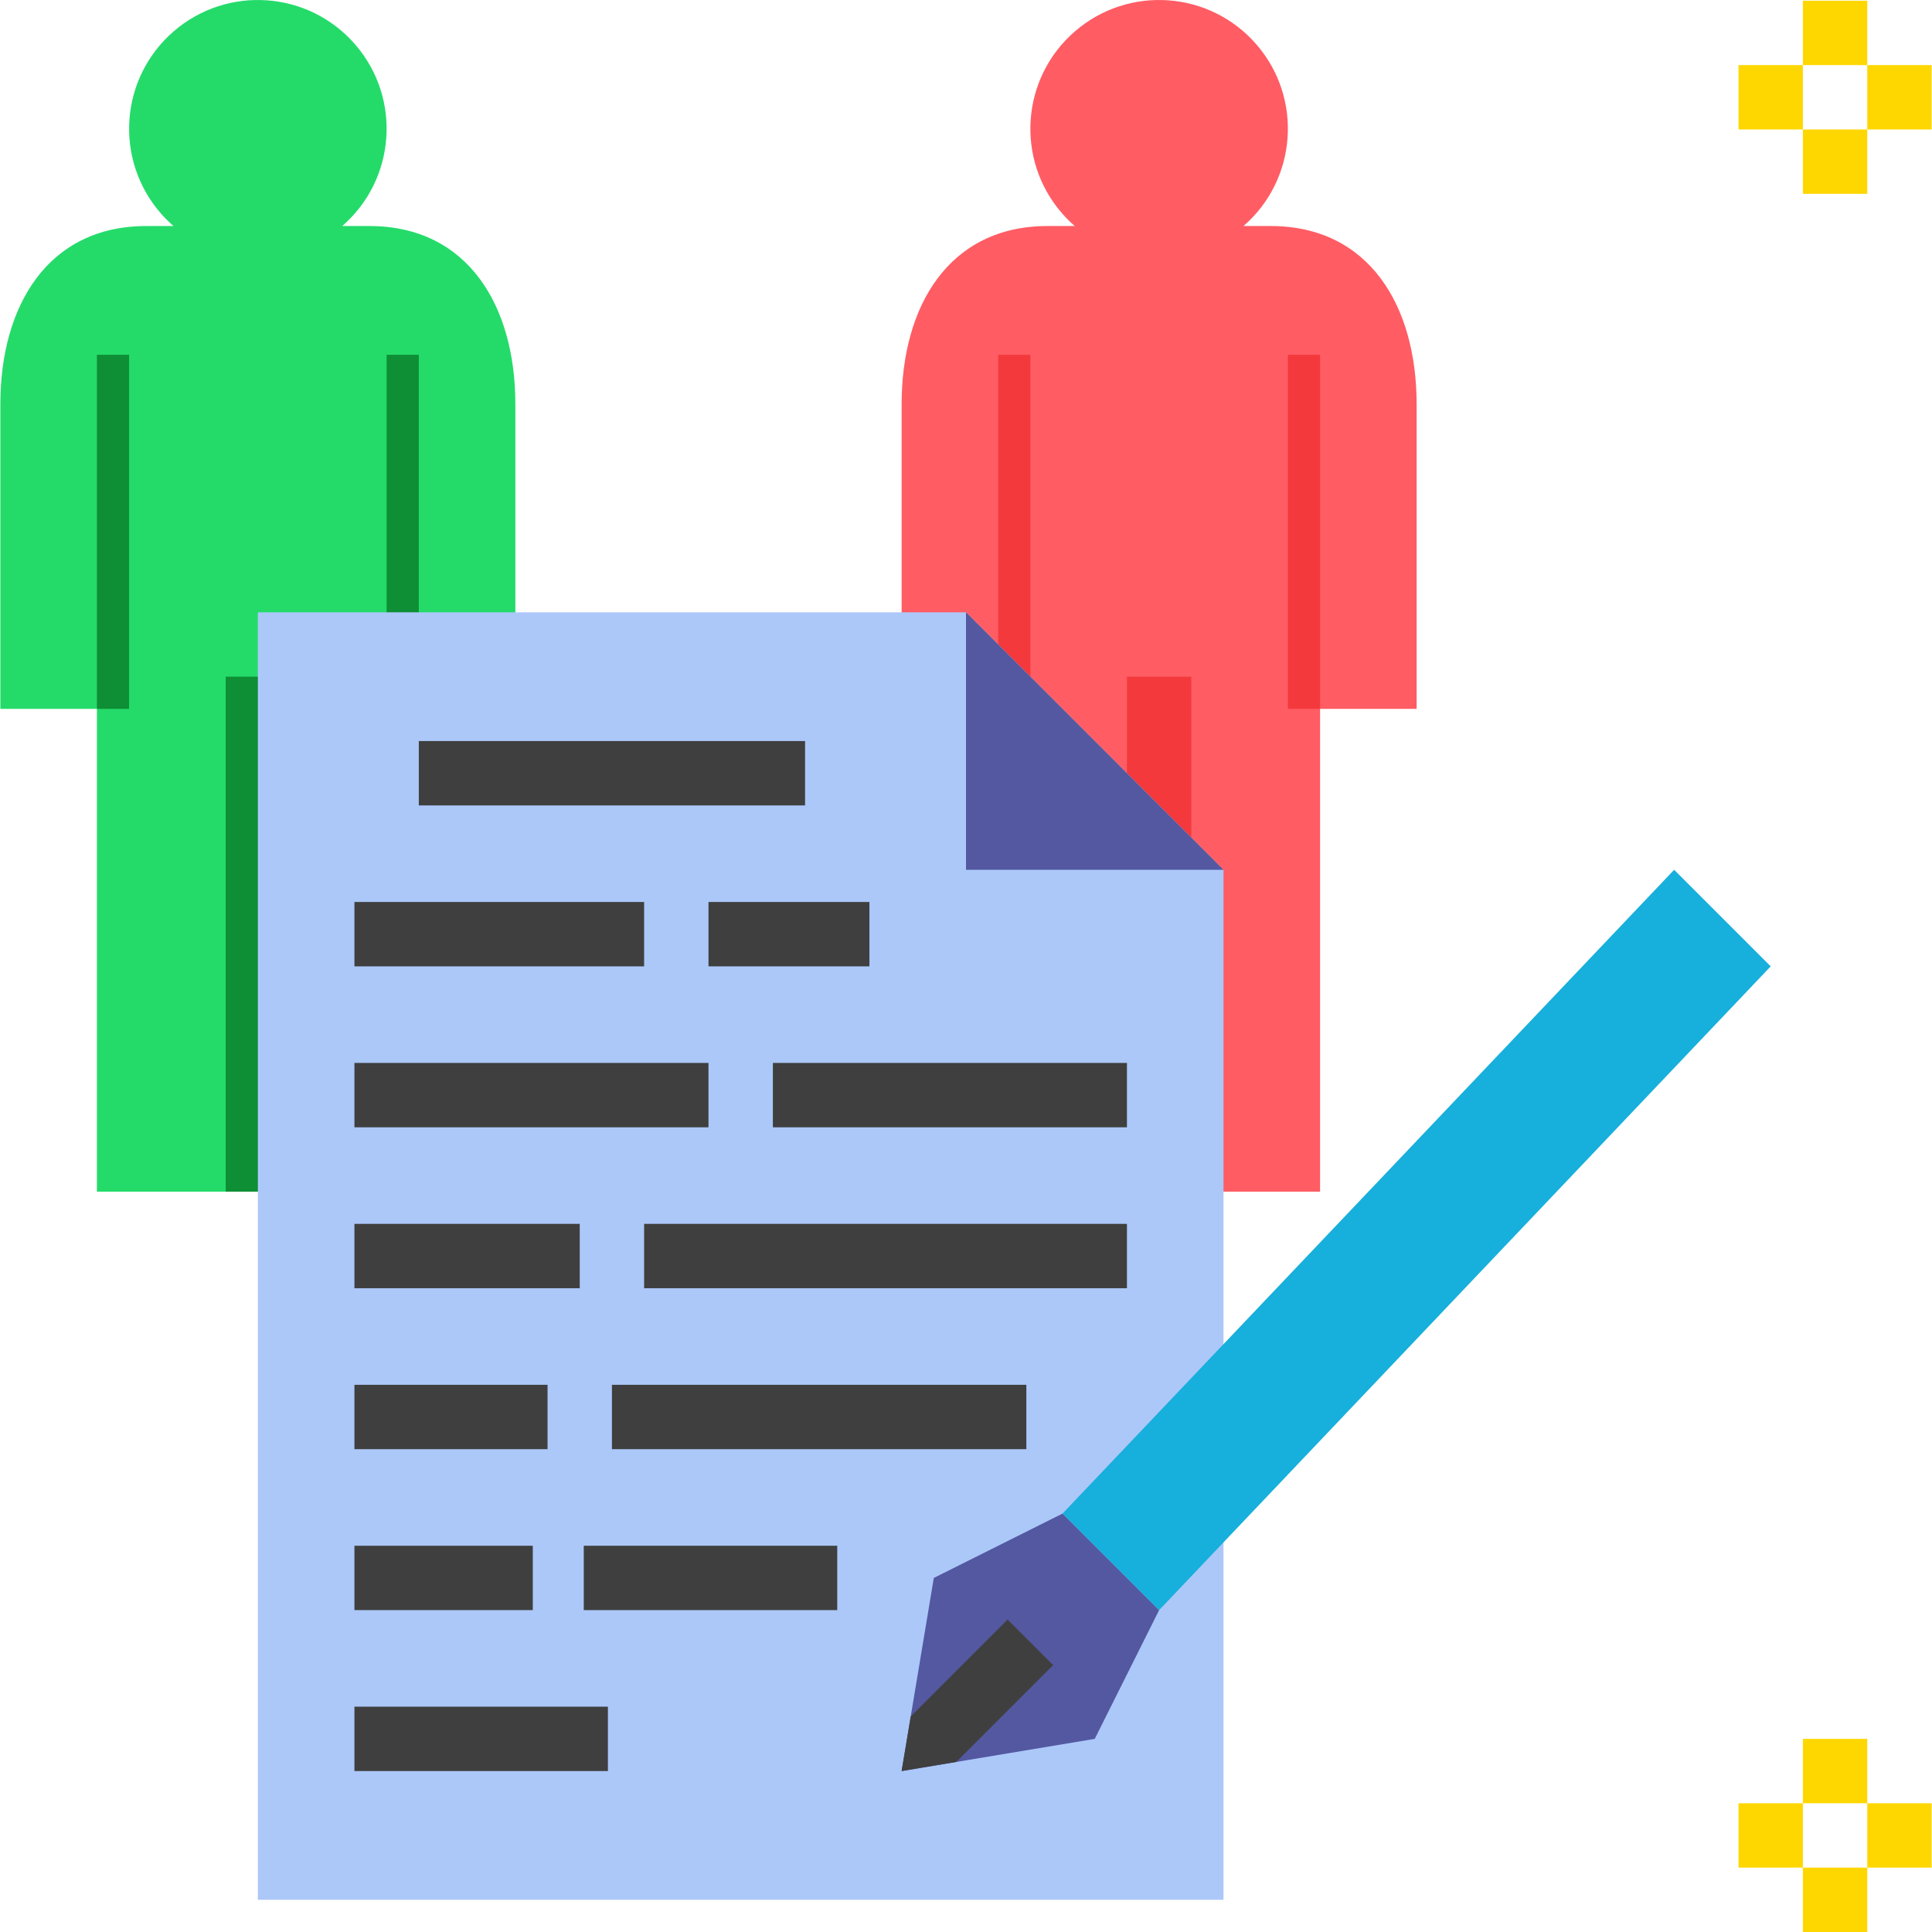 <?xml version="1.0" encoding="iso-8859-1"?>
<!-- Generator: Adobe Illustrator 19.0.0, SVG Export Plug-In . SVG Version: 6.00 Build 0)  -->
<svg version="1.1" id="Capa_1" xmlns="http://www.w3.org/2000/svg" xmlns:xlink="http://www.w3.org/1999/xlink" x="0px" y="0px"
	 viewBox="0 0 480.178 480.178" style="enable-background:new 0 0 480.178 480.178;" xml:space="preserve">
<path style="fill:#24DB6A;" d="M91.816,56.178h-6.763C98.406,44.6,99.844,24.39,88.266,11.037S56.478-3.754,43.125,7.824
	s-14.791,31.789-3.213,45.141c0.994,1.146,2.067,2.22,3.213,3.213h-6.762C11.911,56.178,0.089,76,0.089,100.452v75.727h24v120h80
	v-120h24v-75.727C128.089,76,116.267,56.178,91.816,56.178z"/>
<g>
	<path style="fill:#0E8E35;" d="M96.089,88.178h8v88h-8V88.178z"/>
	<path style="fill:#0E8E35;" d="M24.089,88.178h8v88h-8V88.178z"/>
	<path style="fill:#0E8E35;" d="M56.089,168.178h16v128h-16V168.178z"/>
</g>
<path style="fill:#FF5C64;" d="M315.816,56.178h-6.763c13.353-11.578,14.791-31.789,3.213-45.141s-31.789-14.791-45.141-3.213
	s-14.791,31.789-3.213,45.141c0.994,1.146,2.067,2.22,3.213,3.213h-6.763c-24.451,0-36.273,19.822-36.273,44.273v75.727h24v120h80
	v-120h24v-75.727C352.089,76,340.267,56.178,315.816,56.178z"/>
<g>
	<path style="fill:#F4393D;" d="M248.089,88.178h8v88h-8V88.178z"/>
	<path style="fill:#F4393D;" d="M320.089,88.178h8v88h-8V88.178z"/>
	<path style="fill:#F4393D;" d="M280.089,168.178h16v128h-16V168.178z"/>
</g>
<path style="fill:#ACC8F9;" d="M240.089,152.178h-176v320h240v-256L240.089,152.178z"/>
<g>
	<path style="fill:#5358A1;" d="M264.089,376.178l-32,16l-8,48l48-8l16-32L264.089,376.178z"/>
	<path style="fill:#5358A1;" d="M240.089,152.178v64h64L240.089,152.178z"/>
</g>
<path style="fill:#17AFDC;" d="M416.089,216.178l-152,160l24,24l152-160L416.089,216.178z"/>
<g>
	<path style="fill:#3F3F3F;" d="M261.745,413.834l-11.312-11.312l-24.08,24.08l-2.264,13.576l13.576-2.264L261.745,413.834z"/>
	<path style="fill:#3F3F3F;" d="M104.089,184.178h96v16h-96V184.178z"/>
	<path style="fill:#3F3F3F;" d="M88.089,224.178h72v16h-72V224.178z"/>
	<path style="fill:#3F3F3F;" d="M176.089,224.178h40v16h-40V224.178z"/>
	<path style="fill:#3F3F3F;" d="M88.089,264.178h88v16h-88V264.178z"/>
	<path style="fill:#3F3F3F;" d="M192.089,264.178h88v16h-88V264.178z"/>
	<path style="fill:#3F3F3F;" d="M88.089,304.178h56v16h-56V304.178z"/>
	<path style="fill:#3F3F3F;" d="M160.089,304.178h120v16h-120V304.178z"/>
	<path style="fill:#3F3F3F;" d="M88.089,344.178h48v16h-48V344.178z"/>
	<path style="fill:#3F3F3F;" d="M152.089,344.178h103v16h-103V344.178z"/>
	<path style="fill:#3F3F3F;" d="M88.089,384.178h44.332v16H88.089V384.178z"/>
	<path style="fill:#3F3F3F;" d="M145.089,384.178h63v16h-63V384.178z"/>
	<path style="fill:#3F3F3F;" d="M88.089,424.178h63v16h-63V424.178z"/>
</g>
<g>
	<path style="fill:#FFD700;" d="M448.089,432.178h16v16h-16V432.178z"/>
	<path style="fill:#FFD700;" d="M448.089,464.178h16v16h-16V464.178z"/>
	<path style="fill:#FFD700;" d="M464.089,448.178h16v16h-16V448.178z"/>
	<path style="fill:#FFD700;" d="M432.089,448.178h16v16h-16V448.178z"/>
	<path style="fill:#FFD700;" d="M448.089,0.178h16v16h-16V0.178z"/>
	<path style="fill:#FFD700;" d="M448.089,32.178h16v16h-16V32.178z"/>
	<path style="fill:#FFD700;" d="M464.089,16.178h16v16h-16V16.178z"/>
	<path style="fill:#FFD700;" d="M432.089,16.178h16v16h-16V16.178z"/>
</g>
<g>
</g>
<g>
</g>
<g>
</g>
<g>
</g>
<g>
</g>
<g>
</g>
<g>
</g>
<g>
</g>
<g>
</g>
<g>
</g>
<g>
</g>
<g>
</g>
<g>
</g>
<g>
</g>
<g>
</g>
</svg>
